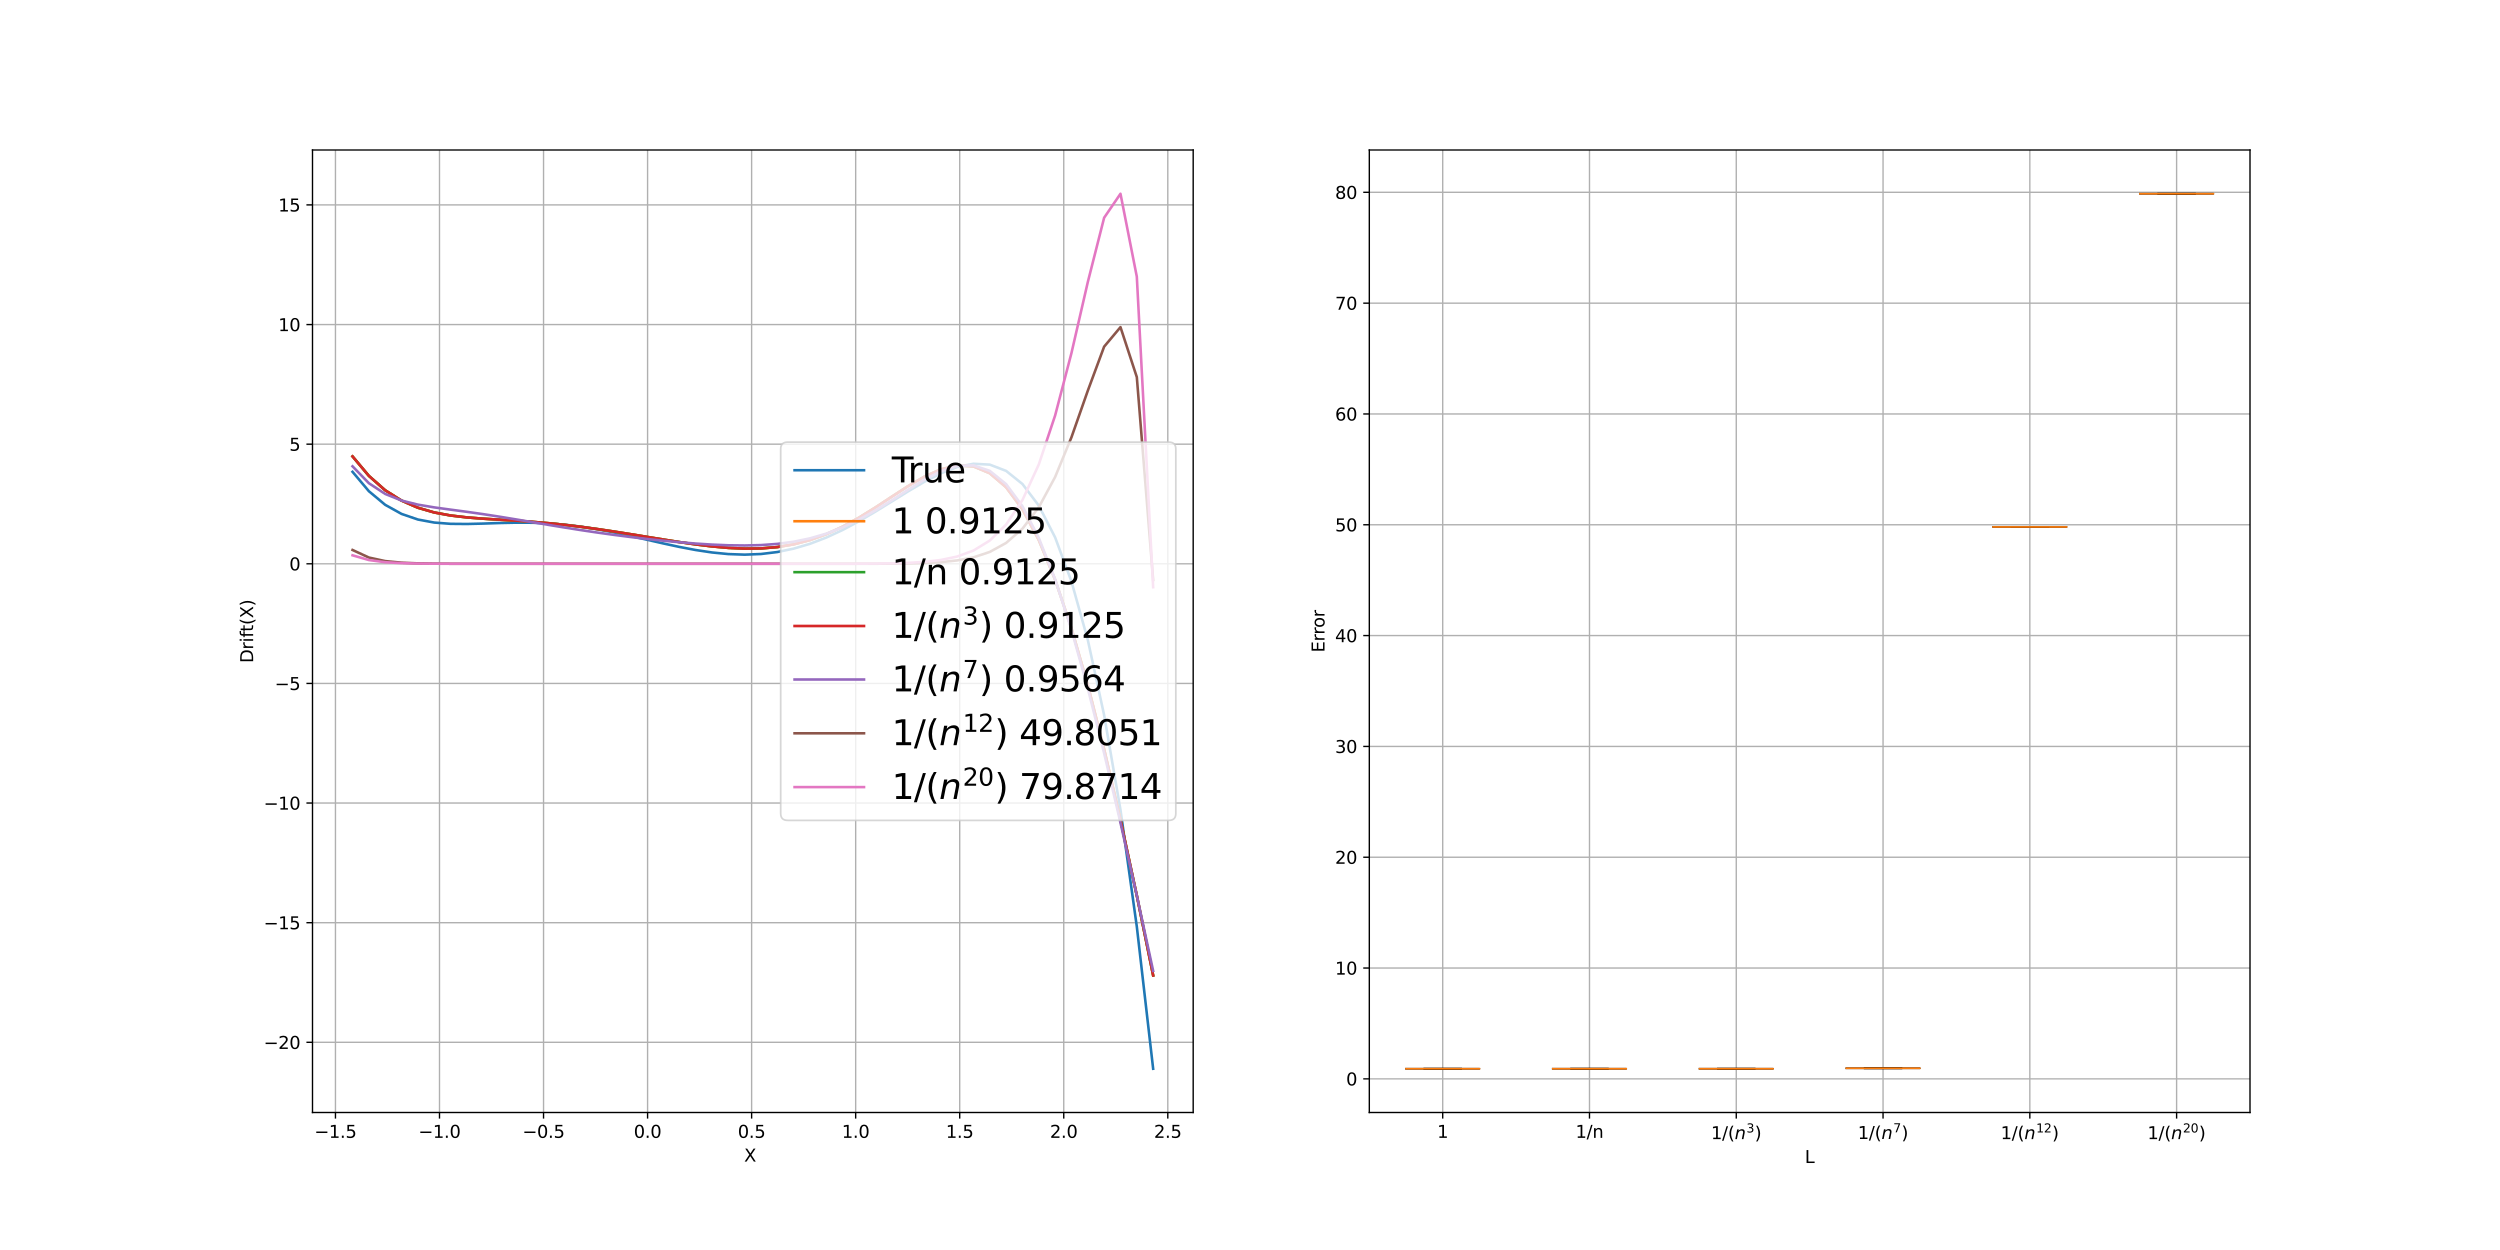 <?xml version="1.0" encoding="utf-8" standalone="no"?>
<!DOCTYPE svg PUBLIC "-//W3C//DTD SVG 1.1//EN"
  "http://www.w3.org/Graphics/SVG/1.1/DTD/svg11.dtd">
<svg xmlns:xlink="http://www.w3.org/1999/xlink" width="1440pt" height="720pt" viewBox="0 0 1440 720" xmlns="http://www.w3.org/2000/svg" version="1.1">
 <defs>
  <style type="text/css">*{stroke-linejoin: round; stroke-linecap: butt}</style>
 </defs>
 <g id="figure_1">
  <g id="patch_1">
   <path d="M 0 720 
L 1440 720 
L 1440 0 
L 0 0 
z
" style="fill: #ffffff"/>
  </g>
  <g id="axes_1">
   <g id="patch_2">
    <path d="M 180 640.8 
L 687.273 640.8 
L 687.273 86.4 
L 180 86.4 
z
" style="fill: #ffffff"/>
   </g>
   <g id="matplotlib.axis_1">
    <g id="xtick_1">
     <g id="line2d_1">
      <path d="M 193.223 640.8 
L 193.223 86.4 
" clip-path="url(#p182624f409)" style="fill: none; stroke: #b0b0b0; stroke-width: 0.8; stroke-linecap: square"/>
     </g>
     <g id="line2d_2">
      <defs>
       <path id="ma399e634de" d="M 0 0 
L 0 3.5 
" style="stroke: #000000; stroke-width: 0.8"/>
      </defs>
      <g>
       <use xlink:href="#ma399e634de" x="193.223" y="640.8" style="stroke: #000000; stroke-width: 0.8"/>
      </g>
     </g>
     <g id="text_1">
      <!-- −1.5 -->
      <g transform="translate(181.081 655.398)scale(0.1 -0.1)">
       <defs>
        <path id="DejaVuSans-2212" d="M 678 2272 
L 4684 2272 
L 4684 1741 
L 678 1741 
L 678 2272 
z
" transform="scale(0.016)"/>
        <path id="DejaVuSans-31" d="M 794 531 
L 1825 531 
L 1825 4091 
L 703 3866 
L 703 4441 
L 1819 4666 
L 2450 4666 
L 2450 531 
L 3481 531 
L 3481 0 
L 794 0 
L 794 531 
z
" transform="scale(0.016)"/>
        <path id="DejaVuSans-2e" d="M 684 794 
L 1344 794 
L 1344 0 
L 684 0 
L 684 794 
z
" transform="scale(0.016)"/>
        <path id="DejaVuSans-35" d="M 691 4666 
L 3169 4666 
L 3169 4134 
L 1269 4134 
L 1269 2991 
Q 1406 3038 1543 3061 
Q 1681 3084 1819 3084 
Q 2600 3084 3056 2656 
Q 3513 2228 3513 1497 
Q 3513 744 3044 326 
Q 2575 -91 1722 -91 
Q 1428 -91 1123 -41 
Q 819 9 494 109 
L 494 744 
Q 775 591 1075 516 
Q 1375 441 1709 441 
Q 2250 441 2565 725 
Q 2881 1009 2881 1497 
Q 2881 1984 2565 2268 
Q 2250 2553 1709 2553 
Q 1456 2553 1204 2497 
Q 953 2441 691 2322 
L 691 4666 
z
" transform="scale(0.016)"/>
       </defs>
       <use xlink:href="#DejaVuSans-2212"/>
       <use xlink:href="#DejaVuSans-31" x="83.789"/>
       <use xlink:href="#DejaVuSans-2e" x="147.412"/>
       <use xlink:href="#DejaVuSans-35" x="179.199"/>
      </g>
     </g>
    </g>
    <g id="xtick_2">
     <g id="line2d_3">
      <path d="M 253.151 640.8 
L 253.151 86.4 
" clip-path="url(#p182624f409)" style="fill: none; stroke: #b0b0b0; stroke-width: 0.8; stroke-linecap: square"/>
     </g>
     <g id="line2d_4">
      <g>
       <use xlink:href="#ma399e634de" x="253.151" y="640.8" style="stroke: #000000; stroke-width: 0.8"/>
      </g>
     </g>
     <g id="text_2">
      <!-- −1.0 -->
      <g transform="translate(241.009 655.398)scale(0.1 -0.1)">
       <defs>
        <path id="DejaVuSans-30" d="M 2034 4250 
Q 1547 4250 1301 3770 
Q 1056 3291 1056 2328 
Q 1056 1369 1301 889 
Q 1547 409 2034 409 
Q 2525 409 2770 889 
Q 3016 1369 3016 2328 
Q 3016 3291 2770 3770 
Q 2525 4250 2034 4250 
z
M 2034 4750 
Q 2819 4750 3233 4129 
Q 3647 3509 3647 2328 
Q 3647 1150 3233 529 
Q 2819 -91 2034 -91 
Q 1250 -91 836 529 
Q 422 1150 422 2328 
Q 422 3509 836 4129 
Q 1250 4750 2034 4750 
z
" transform="scale(0.016)"/>
       </defs>
       <use xlink:href="#DejaVuSans-2212"/>
       <use xlink:href="#DejaVuSans-31" x="83.789"/>
       <use xlink:href="#DejaVuSans-2e" x="147.412"/>
       <use xlink:href="#DejaVuSans-30" x="179.199"/>
      </g>
     </g>
    </g>
    <g id="xtick_3">
     <g id="line2d_5">
      <path d="M 313.079 640.8 
L 313.079 86.4 
" clip-path="url(#p182624f409)" style="fill: none; stroke: #b0b0b0; stroke-width: 0.8; stroke-linecap: square"/>
     </g>
     <g id="line2d_6">
      <g>
       <use xlink:href="#ma399e634de" x="313.079" y="640.8" style="stroke: #000000; stroke-width: 0.8"/>
      </g>
     </g>
     <g id="text_3">
      <!-- −0.5 -->
      <g transform="translate(300.938 655.398)scale(0.1 -0.1)">
       <use xlink:href="#DejaVuSans-2212"/>
       <use xlink:href="#DejaVuSans-30" x="83.789"/>
       <use xlink:href="#DejaVuSans-2e" x="147.412"/>
       <use xlink:href="#DejaVuSans-35" x="179.199"/>
      </g>
     </g>
    </g>
    <g id="xtick_4">
     <g id="line2d_7">
      <path d="M 373.007 640.8 
L 373.007 86.4 
" clip-path="url(#p182624f409)" style="fill: none; stroke: #b0b0b0; stroke-width: 0.8; stroke-linecap: square"/>
     </g>
     <g id="line2d_8">
      <g>
       <use xlink:href="#ma399e634de" x="373.007" y="640.8" style="stroke: #000000; stroke-width: 0.8"/>
      </g>
     </g>
     <g id="text_4">
      <!-- 0.0 -->
      <g transform="translate(365.055 655.398)scale(0.1 -0.1)">
       <use xlink:href="#DejaVuSans-30"/>
       <use xlink:href="#DejaVuSans-2e" x="63.623"/>
       <use xlink:href="#DejaVuSans-30" x="95.41"/>
      </g>
     </g>
    </g>
    <g id="xtick_5">
     <g id="line2d_9">
      <path d="M 432.935 640.8 
L 432.935 86.4 
" clip-path="url(#p182624f409)" style="fill: none; stroke: #b0b0b0; stroke-width: 0.8; stroke-linecap: square"/>
     </g>
     <g id="line2d_10">
      <g>
       <use xlink:href="#ma399e634de" x="432.935" y="640.8" style="stroke: #000000; stroke-width: 0.8"/>
      </g>
     </g>
     <g id="text_5">
      <!-- 0.5 -->
      <g transform="translate(424.984 655.398)scale(0.1 -0.1)">
       <use xlink:href="#DejaVuSans-30"/>
       <use xlink:href="#DejaVuSans-2e" x="63.623"/>
       <use xlink:href="#DejaVuSans-35" x="95.41"/>
      </g>
     </g>
    </g>
    <g id="xtick_6">
     <g id="line2d_11">
      <path d="M 492.863 640.8 
L 492.863 86.4 
" clip-path="url(#p182624f409)" style="fill: none; stroke: #b0b0b0; stroke-width: 0.8; stroke-linecap: square"/>
     </g>
     <g id="line2d_12">
      <g>
       <use xlink:href="#ma399e634de" x="492.863" y="640.8" style="stroke: #000000; stroke-width: 0.8"/>
      </g>
     </g>
     <g id="text_6">
      <!-- 1.0 -->
      <g transform="translate(484.912 655.398)scale(0.1 -0.1)">
       <use xlink:href="#DejaVuSans-31"/>
       <use xlink:href="#DejaVuSans-2e" x="63.623"/>
       <use xlink:href="#DejaVuSans-30" x="95.41"/>
      </g>
     </g>
    </g>
    <g id="xtick_7">
     <g id="line2d_13">
      <path d="M 552.791 640.8 
L 552.791 86.4 
" clip-path="url(#p182624f409)" style="fill: none; stroke: #b0b0b0; stroke-width: 0.8; stroke-linecap: square"/>
     </g>
     <g id="line2d_14">
      <g>
       <use xlink:href="#ma399e634de" x="552.791" y="640.8" style="stroke: #000000; stroke-width: 0.8"/>
      </g>
     </g>
     <g id="text_7">
      <!-- 1.5 -->
      <g transform="translate(544.84 655.398)scale(0.1 -0.1)">
       <use xlink:href="#DejaVuSans-31"/>
       <use xlink:href="#DejaVuSans-2e" x="63.623"/>
       <use xlink:href="#DejaVuSans-35" x="95.41"/>
      </g>
     </g>
    </g>
    <g id="xtick_8">
     <g id="line2d_15">
      <path d="M 612.72 640.8 
L 612.72 86.4 
" clip-path="url(#p182624f409)" style="fill: none; stroke: #b0b0b0; stroke-width: 0.8; stroke-linecap: square"/>
     </g>
     <g id="line2d_16">
      <g>
       <use xlink:href="#ma399e634de" x="612.72" y="640.8" style="stroke: #000000; stroke-width: 0.8"/>
      </g>
     </g>
     <g id="text_8">
      <!-- 2.0 -->
      <g transform="translate(604.768 655.398)scale(0.1 -0.1)">
       <defs>
        <path id="DejaVuSans-32" d="M 1228 531 
L 3431 531 
L 3431 0 
L 469 0 
L 469 531 
Q 828 903 1448 1529 
Q 2069 2156 2228 2338 
Q 2531 2678 2651 2914 
Q 2772 3150 2772 3378 
Q 2772 3750 2511 3984 
Q 2250 4219 1831 4219 
Q 1534 4219 1204 4116 
Q 875 4013 500 3803 
L 500 4441 
Q 881 4594 1212 4672 
Q 1544 4750 1819 4750 
Q 2544 4750 2975 4387 
Q 3406 4025 3406 3419 
Q 3406 3131 3298 2873 
Q 3191 2616 2906 2266 
Q 2828 2175 2409 1742 
Q 1991 1309 1228 531 
z
" transform="scale(0.016)"/>
       </defs>
       <use xlink:href="#DejaVuSans-32"/>
       <use xlink:href="#DejaVuSans-2e" x="63.623"/>
       <use xlink:href="#DejaVuSans-30" x="95.41"/>
      </g>
     </g>
    </g>
    <g id="xtick_9">
     <g id="line2d_17">
      <path d="M 672.648 640.8 
L 672.648 86.4 
" clip-path="url(#p182624f409)" style="fill: none; stroke: #b0b0b0; stroke-width: 0.8; stroke-linecap: square"/>
     </g>
     <g id="line2d_18">
      <g>
       <use xlink:href="#ma399e634de" x="672.648" y="640.8" style="stroke: #000000; stroke-width: 0.8"/>
      </g>
     </g>
     <g id="text_9">
      <!-- 2.5 -->
      <g transform="translate(664.696 655.398)scale(0.1 -0.1)">
       <use xlink:href="#DejaVuSans-32"/>
       <use xlink:href="#DejaVuSans-2e" x="63.623"/>
       <use xlink:href="#DejaVuSans-35" x="95.41"/>
      </g>
     </g>
    </g>
    <g id="text_10">
     <!-- X  -->
     <g transform="translate(428.622 669.077)scale(0.1 -0.1)">
      <defs>
       <path id="DejaVuSans-58" d="M 403 4666 
L 1081 4666 
L 2241 2931 
L 3406 4666 
L 4084 4666 
L 2584 2425 
L 4184 0 
L 3506 0 
L 2194 1984 
L 872 0 
L 191 0 
L 1856 2491 
L 403 4666 
z
" transform="scale(0.016)"/>
       <path id="DejaVuSans-20" transform="scale(0.016)"/>
      </defs>
      <use xlink:href="#DejaVuSans-58"/>
      <use xlink:href="#DejaVuSans-20" x="68.506"/>
     </g>
    </g>
   </g>
   <g id="matplotlib.axis_2">
    <g id="ytick_1">
     <g id="line2d_19">
      <path d="M 180 600.373 
L 687.273 600.373 
" clip-path="url(#p182624f409)" style="fill: none; stroke: #b0b0b0; stroke-width: 0.8; stroke-linecap: square"/>
     </g>
     <g id="line2d_20">
      <defs>
       <path id="m37e83c0e8e" d="M 0 0 
L -3.5 0 
" style="stroke: #000000; stroke-width: 0.8"/>
      </defs>
      <g>
       <use xlink:href="#m37e83c0e8e" x="180" y="600.373" style="stroke: #000000; stroke-width: 0.8"/>
      </g>
     </g>
     <g id="text_11">
      <!-- −20 -->
      <g transform="translate(151.895 604.172)scale(0.1 -0.1)">
       <use xlink:href="#DejaVuSans-2212"/>
       <use xlink:href="#DejaVuSans-32" x="83.789"/>
       <use xlink:href="#DejaVuSans-30" x="147.412"/>
      </g>
     </g>
    </g>
    <g id="ytick_2">
     <g id="line2d_21">
      <path d="M 180 531.467 
L 687.273 531.467 
" clip-path="url(#p182624f409)" style="fill: none; stroke: #b0b0b0; stroke-width: 0.8; stroke-linecap: square"/>
     </g>
     <g id="line2d_22">
      <g>
       <use xlink:href="#m37e83c0e8e" x="180" y="531.467" style="stroke: #000000; stroke-width: 0.8"/>
      </g>
     </g>
     <g id="text_12">
      <!-- −15 -->
      <g transform="translate(151.895 535.266)scale(0.1 -0.1)">
       <use xlink:href="#DejaVuSans-2212"/>
       <use xlink:href="#DejaVuSans-31" x="83.789"/>
       <use xlink:href="#DejaVuSans-35" x="147.412"/>
      </g>
     </g>
    </g>
    <g id="ytick_3">
     <g id="line2d_23">
      <path d="M 180 462.561 
L 687.273 462.561 
" clip-path="url(#p182624f409)" style="fill: none; stroke: #b0b0b0; stroke-width: 0.8; stroke-linecap: square"/>
     </g>
     <g id="line2d_24">
      <g>
       <use xlink:href="#m37e83c0e8e" x="180" y="462.561" style="stroke: #000000; stroke-width: 0.8"/>
      </g>
     </g>
     <g id="text_13">
      <!-- −10 -->
      <g transform="translate(151.895 466.36)scale(0.1 -0.1)">
       <use xlink:href="#DejaVuSans-2212"/>
       <use xlink:href="#DejaVuSans-31" x="83.789"/>
       <use xlink:href="#DejaVuSans-30" x="147.412"/>
      </g>
     </g>
    </g>
    <g id="ytick_4">
     <g id="line2d_25">
      <path d="M 180 393.654 
L 687.273 393.654 
" clip-path="url(#p182624f409)" style="fill: none; stroke: #b0b0b0; stroke-width: 0.8; stroke-linecap: square"/>
     </g>
     <g id="line2d_26">
      <g>
       <use xlink:href="#m37e83c0e8e" x="180" y="393.654" style="stroke: #000000; stroke-width: 0.8"/>
      </g>
     </g>
     <g id="text_14">
      <!-- −5 -->
      <g transform="translate(158.258 397.454)scale(0.1 -0.1)">
       <use xlink:href="#DejaVuSans-2212"/>
       <use xlink:href="#DejaVuSans-35" x="83.789"/>
      </g>
     </g>
    </g>
    <g id="ytick_5">
     <g id="line2d_27">
      <path d="M 180 324.748 
L 687.273 324.748 
" clip-path="url(#p182624f409)" style="fill: none; stroke: #b0b0b0; stroke-width: 0.8; stroke-linecap: square"/>
     </g>
     <g id="line2d_28">
      <g>
       <use xlink:href="#m37e83c0e8e" x="180" y="324.748" style="stroke: #000000; stroke-width: 0.8"/>
      </g>
     </g>
     <g id="text_15">
      <!-- 0 -->
      <g transform="translate(166.637 328.548)scale(0.1 -0.1)">
       <use xlink:href="#DejaVuSans-30"/>
      </g>
     </g>
    </g>
    <g id="ytick_6">
     <g id="line2d_29">
      <path d="M 180 255.842 
L 687.273 255.842 
" clip-path="url(#p182624f409)" style="fill: none; stroke: #b0b0b0; stroke-width: 0.8; stroke-linecap: square"/>
     </g>
     <g id="line2d_30">
      <g>
       <use xlink:href="#m37e83c0e8e" x="180" y="255.842" style="stroke: #000000; stroke-width: 0.8"/>
      </g>
     </g>
     <g id="text_16">
      <!-- 5 -->
      <g transform="translate(166.637 259.642)scale(0.1 -0.1)">
       <use xlink:href="#DejaVuSans-35"/>
      </g>
     </g>
    </g>
    <g id="ytick_7">
     <g id="line2d_31">
      <path d="M 180 186.936 
L 687.273 186.936 
" clip-path="url(#p182624f409)" style="fill: none; stroke: #b0b0b0; stroke-width: 0.8; stroke-linecap: square"/>
     </g>
     <g id="line2d_32">
      <g>
       <use xlink:href="#m37e83c0e8e" x="180" y="186.936" style="stroke: #000000; stroke-width: 0.8"/>
      </g>
     </g>
     <g id="text_17">
      <!-- 10 -->
      <g transform="translate(160.275 190.735)scale(0.1 -0.1)">
       <use xlink:href="#DejaVuSans-31"/>
       <use xlink:href="#DejaVuSans-30" x="63.623"/>
      </g>
     </g>
    </g>
    <g id="ytick_8">
     <g id="line2d_33">
      <path d="M 180 118.03 
L 687.273 118.03 
" clip-path="url(#p182624f409)" style="fill: none; stroke: #b0b0b0; stroke-width: 0.8; stroke-linecap: square"/>
     </g>
     <g id="line2d_34">
      <g>
       <use xlink:href="#m37e83c0e8e" x="180" y="118.03" style="stroke: #000000; stroke-width: 0.8"/>
      </g>
     </g>
     <g id="text_18">
      <!-- 15 -->
      <g transform="translate(160.275 121.829)scale(0.1 -0.1)">
       <use xlink:href="#DejaVuSans-31"/>
       <use xlink:href="#DejaVuSans-35" x="63.623"/>
      </g>
     </g>
    </g>
    <g id="text_19">
     <!-- Drift(X) -->
     <g transform="translate(145.816 381.854)rotate(-90)scale(0.1 -0.1)">
      <defs>
       <path id="DejaVuSans-44" d="M 1259 4147 
L 1259 519 
L 2022 519 
Q 2988 519 3436 956 
Q 3884 1394 3884 2338 
Q 3884 3275 3436 3711 
Q 2988 4147 2022 4147 
L 1259 4147 
z
M 628 4666 
L 1925 4666 
Q 3281 4666 3915 4102 
Q 4550 3538 4550 2338 
Q 4550 1131 3912 565 
Q 3275 0 1925 0 
L 628 0 
L 628 4666 
z
" transform="scale(0.016)"/>
       <path id="DejaVuSans-72" d="M 2631 2963 
Q 2534 3019 2420 3045 
Q 2306 3072 2169 3072 
Q 1681 3072 1420 2755 
Q 1159 2438 1159 1844 
L 1159 0 
L 581 0 
L 581 3500 
L 1159 3500 
L 1159 2956 
Q 1341 3275 1631 3429 
Q 1922 3584 2338 3584 
Q 2397 3584 2469 3576 
Q 2541 3569 2628 3553 
L 2631 2963 
z
" transform="scale(0.016)"/>
       <path id="DejaVuSans-69" d="M 603 3500 
L 1178 3500 
L 1178 0 
L 603 0 
L 603 3500 
z
M 603 4863 
L 1178 4863 
L 1178 4134 
L 603 4134 
L 603 4863 
z
" transform="scale(0.016)"/>
       <path id="DejaVuSans-66" d="M 2375 4863 
L 2375 4384 
L 1825 4384 
Q 1516 4384 1395 4259 
Q 1275 4134 1275 3809 
L 1275 3500 
L 2222 3500 
L 2222 3053 
L 1275 3053 
L 1275 0 
L 697 0 
L 697 3053 
L 147 3053 
L 147 3500 
L 697 3500 
L 697 3744 
Q 697 4328 969 4595 
Q 1241 4863 1831 4863 
L 2375 4863 
z
" transform="scale(0.016)"/>
       <path id="DejaVuSans-74" d="M 1172 4494 
L 1172 3500 
L 2356 3500 
L 2356 3053 
L 1172 3053 
L 1172 1153 
Q 1172 725 1289 603 
Q 1406 481 1766 481 
L 2356 481 
L 2356 0 
L 1766 0 
Q 1100 0 847 248 
Q 594 497 594 1153 
L 594 3053 
L 172 3053 
L 172 3500 
L 594 3500 
L 594 4494 
L 1172 4494 
z
" transform="scale(0.016)"/>
       <path id="DejaVuSans-28" d="M 1984 4856 
Q 1566 4138 1362 3434 
Q 1159 2731 1159 2009 
Q 1159 1288 1364 580 
Q 1569 -128 1984 -844 
L 1484 -844 
Q 1016 -109 783 600 
Q 550 1309 550 2009 
Q 550 2706 781 3412 
Q 1013 4119 1484 4856 
L 1984 4856 
z
" transform="scale(0.016)"/>
       <path id="DejaVuSans-29" d="M 513 4856 
L 1013 4856 
Q 1481 4119 1714 3412 
Q 1947 2706 1947 2009 
Q 1947 1309 1714 600 
Q 1481 -109 1013 -844 
L 513 -844 
Q 928 -128 1133 580 
Q 1338 1288 1338 2009 
Q 1338 2731 1133 3434 
Q 928 4138 513 4856 
z
" transform="scale(0.016)"/>
      </defs>
      <use xlink:href="#DejaVuSans-44"/>
      <use xlink:href="#DejaVuSans-72" x="77.002"/>
      <use xlink:href="#DejaVuSans-69" x="118.115"/>
      <use xlink:href="#DejaVuSans-66" x="145.898"/>
      <use xlink:href="#DejaVuSans-74" x="179.354"/>
      <use xlink:href="#DejaVuSans-28" x="218.562"/>
      <use xlink:href="#DejaVuSans-58" x="257.576"/>
      <use xlink:href="#DejaVuSans-29" x="326.082"/>
     </g>
    </g>
   </g>
   <g id="line2d_35">
    <path d="M 203.058 271.763 
L 212.469 282.937 
L 221.881 290.787 
L 231.292 296.017 
L 240.703 299.242 
L 250.115 300.993 
L 259.526 301.724 
L 268.937 301.815 
L 278.349 301.578 
L 287.76 301.262 
L 297.172 301.057 
L 306.583 301.099 
L 315.994 301.477 
L 325.406 302.234 
L 334.817 303.378 
L 344.228 304.878 
L 353.64 306.68 
L 363.051 308.701 
L 372.462 310.842 
L 381.874 312.989 
L 391.285 315.02 
L 400.697 316.807 
L 410.108 318.223 
L 419.519 319.15 
L 428.931 319.475 
L 438.342 319.107 
L 447.753 317.969 
L 457.165 316.015 
L 466.576 313.227 
L 475.988 309.621 
L 485.399 305.256 
L 494.81 300.234 
L 504.222 294.71 
L 513.633 288.89 
L 523.044 283.043 
L 532.456 277.503 
L 541.867 272.672 
L 551.278 269.029 
L 560.69 267.13 
L 570.101 267.619 
L 579.513 271.228 
L 588.924 278.783 
L 598.335 291.21 
L 607.747 309.54 
L 617.158 334.912 
L 626.569 368.583 
L 635.981 411.924 
L 645.392 466.433 
L 654.804 533.738 
L 664.215 615.6 
" clip-path="url(#p182624f409)" style="fill: none; stroke: #1f77b4; stroke-width: 1.5; stroke-linecap: square"/>
   </g>
   <g id="line2d_36">
    <path d="M 203.058 262.892 
L 212.469 274.099 
L 221.881 282.401 
L 231.292 288.348 
L 240.703 292.453 
L 250.115 295.178 
L 259.526 296.924 
L 268.937 298.03 
L 278.349 298.767 
L 287.76 299.342 
L 297.172 299.908 
L 306.583 300.561 
L 315.994 301.361 
L 325.406 302.33 
L 334.817 303.466 
L 344.228 304.754 
L 353.64 306.163 
L 363.051 307.658 
L 372.462 309.199 
L 381.874 310.738 
L 391.285 312.219 
L 400.697 313.576 
L 410.108 314.727 
L 419.519 315.576 
L 428.931 316.007 
L 438.342 315.896 
L 447.753 315.115 
L 457.165 313.541 
L 466.576 311.078 
L 475.988 307.67 
L 485.399 303.326 
L 494.81 298.139 
L 504.222 292.302 
L 513.633 286.123 
L 523.044 280.029 
L 532.456 274.56 
L 541.867 270.357 
L 551.278 268.131 
L 560.69 268.627 
L 570.101 272.574 
L 579.513 280.631 
L 588.924 293.335 
L 598.335 311.049 
L 607.747 333.921 
L 617.158 361.871 
L 626.569 394.591 
L 635.981 431.58 
L 645.392 472.212 
L 654.804 515.832 
L 664.215 561.871 
" clip-path="url(#p182624f409)" style="fill: none; stroke: #ff7f0e; stroke-width: 1.5; stroke-linecap: square"/>
   </g>
   <g id="line2d_37">
    <path d="M 203.058 262.891 
L 212.469 274.099 
L 221.881 282.402 
L 231.292 288.348 
L 240.703 292.453 
L 250.115 295.178 
L 259.526 296.924 
L 268.937 298.03 
L 278.349 298.767 
L 287.76 299.342 
L 297.172 299.907 
L 306.583 300.561 
L 315.994 301.361 
L 325.406 302.329 
L 334.817 303.466 
L 344.228 304.754 
L 353.64 306.163 
L 363.051 307.658 
L 372.462 309.199 
L 381.874 310.738 
L 391.285 312.219 
L 400.697 313.576 
L 410.108 314.728 
L 419.519 315.576 
L 428.931 316.007 
L 438.342 315.897 
L 447.753 315.115 
L 457.165 313.541 
L 466.576 311.078 
L 475.988 307.67 
L 485.399 303.326 
L 494.81 298.139 
L 504.222 292.302 
L 513.633 286.123 
L 523.044 280.029 
L 532.456 274.56 
L 541.867 270.357 
L 551.278 268.131 
L 560.69 268.627 
L 570.101 272.574 
L 579.513 280.631 
L 588.924 293.335 
L 598.335 311.049 
L 607.747 333.921 
L 617.158 361.871 
L 626.569 394.591 
L 635.981 431.58 
L 645.392 472.212 
L 654.804 515.832 
L 664.215 561.871 
" clip-path="url(#p182624f409)" style="fill: none; stroke: #2ca02c; stroke-width: 1.5; stroke-linecap: square"/>
   </g>
   <g id="line2d_38">
    <path d="M 203.058 262.891 
L 212.469 274.099 
L 221.881 282.402 
L 231.292 288.348 
L 240.703 292.453 
L 250.115 295.178 
L 259.526 296.924 
L 268.937 298.03 
L 278.349 298.767 
L 287.76 299.342 
L 297.172 299.907 
L 306.583 300.561 
L 315.994 301.361 
L 325.406 302.329 
L 334.817 303.466 
L 344.228 304.754 
L 353.64 306.163 
L 363.051 307.658 
L 372.462 309.199 
L 381.874 310.738 
L 391.285 312.219 
L 400.697 313.576 
L 410.108 314.728 
L 419.519 315.576 
L 428.931 316.007 
L 438.342 315.897 
L 447.753 315.115 
L 457.165 313.541 
L 466.576 311.078 
L 475.988 307.67 
L 485.399 303.326 
L 494.81 298.139 
L 504.222 292.302 
L 513.633 286.123 
L 523.044 280.029 
L 532.456 274.56 
L 541.867 270.357 
L 551.278 268.131 
L 560.69 268.627 
L 570.101 272.574 
L 579.513 280.631 
L 588.924 293.335 
L 598.335 311.049 
L 607.747 333.921 
L 617.158 361.871 
L 626.569 394.591 
L 635.981 431.58 
L 645.392 472.212 
L 654.804 515.832 
L 664.215 561.871 
" clip-path="url(#p182624f409)" style="fill: none; stroke: #d62728; stroke-width: 1.5; stroke-linecap: square"/>
   </g>
   <g id="line2d_39">
    <path d="M 203.058 268.591 
L 212.469 278.324 
L 221.881 284.515 
L 231.292 288.314 
L 240.703 290.663 
L 250.115 292.255 
L 259.526 293.549 
L 268.937 294.809 
L 278.349 296.155 
L 287.76 297.615 
L 297.172 299.164 
L 306.583 300.757 
L 315.994 302.347 
L 325.406 303.896 
L 334.817 305.379 
L 344.228 306.778 
L 353.64 308.087 
L 363.051 309.301 
L 372.462 310.416 
L 381.874 311.427 
L 391.285 312.323 
L 400.697 313.085 
L 410.108 313.684 
L 419.519 314.076 
L 428.931 314.197 
L 438.342 313.965 
L 447.753 313.28 
L 457.165 312.026 
L 466.576 310.084 
L 475.988 307.347 
L 485.399 303.746 
L 494.81 299.271 
L 504.222 294.008 
L 513.633 288.164 
L 523.044 282.094 
L 532.456 276.312 
L 541.867 271.488 
L 551.278 268.431 
L 560.69 268.036 
L 570.101 271.22 
L 579.513 278.832 
L 588.924 291.555 
L 598.335 309.804 
L 607.747 333.649 
L 617.158 362.776 
L 626.569 396.503 
L 635.981 433.885 
L 645.392 473.91 
L 654.804 515.778 
L 664.215 559.242 
" clip-path="url(#p182624f409)" style="fill: none; stroke: #9467bd; stroke-width: 1.5; stroke-linecap: square"/>
   </g>
   <g id="line2d_40">
    <path d="M 203.058 316.785 
L 212.469 321.14 
L 221.881 323.183 
L 231.292 324.102 
L 240.703 324.495 
L 250.115 324.655 
L 259.526 324.716 
L 268.937 324.738 
L 278.349 324.745 
L 287.76 324.747 
L 297.172 324.748 
L 306.583 324.748 
L 315.994 324.748 
L 325.406 324.748 
L 334.817 324.748 
L 344.228 324.748 
L 353.64 324.748 
L 363.051 324.748 
L 372.462 324.748 
L 381.874 324.748 
L 391.285 324.748 
L 400.697 324.748 
L 410.108 324.748 
L 419.519 324.748 
L 428.931 324.748 
L 438.342 324.748 
L 447.753 324.748 
L 457.165 324.748 
L 466.576 324.748 
L 475.988 324.748 
L 485.399 324.745 
L 494.81 324.738 
L 504.222 324.719 
L 513.633 324.669 
L 523.044 324.554 
L 532.456 324.305 
L 541.867 323.798 
L 551.278 322.821 
L 560.69 321.034 
L 570.101 317.918 
L 579.513 312.74 
L 588.924 304.539 
L 598.335 292.213 
L 607.747 274.766 
L 617.158 251.884 
L 626.569 225.064 
L 635.981 199.67 
L 645.392 188.433 
L 654.804 217.207 
L 664.215 334.083 
" clip-path="url(#p182624f409)" style="fill: none; stroke: #8c564b; stroke-width: 1.5; stroke-linecap: square"/>
   </g>
   <g id="line2d_41">
    <path d="M 203.058 319.859 
L 212.469 322.585 
L 221.881 323.835 
L 231.292 324.382 
L 240.703 324.61 
L 250.115 324.699 
L 259.526 324.732 
L 268.937 324.743 
L 278.349 324.747 
L 287.76 324.748 
L 297.172 324.748 
L 306.583 324.748 
L 315.994 324.748 
L 325.406 324.748 
L 334.817 324.748 
L 344.228 324.748 
L 353.64 324.748 
L 363.051 324.748 
L 372.462 324.748 
L 381.874 324.748 
L 391.285 324.748 
L 400.697 324.748 
L 410.108 324.748 
L 419.519 324.748 
L 428.931 324.748 
L 438.342 324.748 
L 447.753 324.748 
L 457.165 324.748 
L 466.576 324.746 
L 475.988 324.743 
L 485.399 324.732 
L 494.81 324.706 
L 504.222 324.644 
L 513.633 324.508 
L 523.044 324.22 
L 532.456 323.647 
L 541.867 322.558 
L 551.278 320.577 
L 560.69 317.127 
L 570.101 311.368 
L 579.513 302.157 
L 588.924 288.065 
L 598.335 267.54 
L 607.747 239.33 
L 617.158 203.375 
L 626.569 162.507 
L 635.981 125.414 
L 645.392 111.6 
L 654.804 159.363 
L 664.215 338.224 
" clip-path="url(#p182624f409)" style="fill: none; stroke: #e377c2; stroke-width: 1.5; stroke-linecap: square"/>
   </g>
   <g id="patch_3">
    <path d="M 180 640.8 
L 180 86.4 
" style="fill: none; stroke: #000000; stroke-width: 0.8; stroke-linejoin: miter; stroke-linecap: square"/>
   </g>
   <g id="patch_4">
    <path d="M 687.273 640.8 
L 687.273 86.4 
" style="fill: none; stroke: #000000; stroke-width: 0.8; stroke-linejoin: miter; stroke-linecap: square"/>
   </g>
   <g id="patch_5">
    <path d="M 180 640.8 
L 687.273 640.8 
" style="fill: none; stroke: #000000; stroke-width: 0.8; stroke-linejoin: miter; stroke-linecap: square"/>
   </g>
   <g id="patch_6">
    <path d="M 180 86.4 
L 687.273 86.4 
" style="fill: none; stroke: #000000; stroke-width: 0.8; stroke-linejoin: miter; stroke-linecap: square"/>
   </g>
   <g id="legend_1">
    <g id="patch_7">
     <path d="M 453.673 472.534 
L 673.273 472.534 
Q 677.273 472.534 677.273 468.534 
L 677.273 258.666 
Q 677.273 254.666 673.273 254.666 
L 453.673 254.666 
Q 449.673 254.666 449.673 258.666 
L 449.673 468.534 
Q 449.673 472.534 453.673 472.534 
z
" style="fill: #ffffff; opacity: 0.8; stroke: #cccccc; stroke-linejoin: miter"/>
    </g>
    <g id="line2d_42">
     <path d="M 457.673 270.863 
L 477.673 270.863 
L 497.673 270.863 
" style="fill: none; stroke: #1f77b4; stroke-width: 1.5; stroke-linecap: square"/>
    </g>
    <g id="text_20">
     <!-- True -->
     <g transform="translate(513.673 277.863)scale(0.2 -0.2)">
      <defs>
       <path id="DejaVuSans-54" d="M -19 4666 
L 3928 4666 
L 3928 4134 
L 2272 4134 
L 2272 0 
L 1638 0 
L 1638 4134 
L -19 4134 
L -19 4666 
z
" transform="scale(0.016)"/>
       <path id="DejaVuSans-75" d="M 544 1381 
L 544 3500 
L 1119 3500 
L 1119 1403 
Q 1119 906 1312 657 
Q 1506 409 1894 409 
Q 2359 409 2629 706 
Q 2900 1003 2900 1516 
L 2900 3500 
L 3475 3500 
L 3475 0 
L 2900 0 
L 2900 538 
Q 2691 219 2414 64 
Q 2138 -91 1772 -91 
Q 1169 -91 856 284 
Q 544 659 544 1381 
z
M 1991 3584 
L 1991 3584 
z
" transform="scale(0.016)"/>
       <path id="DejaVuSans-65" d="M 3597 1894 
L 3597 1613 
L 953 1613 
Q 991 1019 1311 708 
Q 1631 397 2203 397 
Q 2534 397 2845 478 
Q 3156 559 3463 722 
L 3463 178 
Q 3153 47 2828 -22 
Q 2503 -91 2169 -91 
Q 1331 -91 842 396 
Q 353 884 353 1716 
Q 353 2575 817 3079 
Q 1281 3584 2069 3584 
Q 2775 3584 3186 3129 
Q 3597 2675 3597 1894 
z
M 3022 2063 
Q 3016 2534 2758 2815 
Q 2500 3097 2075 3097 
Q 1594 3097 1305 2825 
Q 1016 2553 972 2059 
L 3022 2063 
z
" transform="scale(0.016)"/>
      </defs>
      <use xlink:href="#DejaVuSans-54"/>
      <use xlink:href="#DejaVuSans-72" x="46.334"/>
      <use xlink:href="#DejaVuSans-75" x="87.447"/>
      <use xlink:href="#DejaVuSans-65" x="150.826"/>
     </g>
    </g>
    <g id="line2d_43">
     <path d="M 457.673 300.219 
L 477.673 300.219 
L 497.673 300.219 
" style="fill: none; stroke: #ff7f0e; stroke-width: 1.5; stroke-linecap: square"/>
    </g>
    <g id="text_21">
     <!-- 1 0.9125 -->
     <g transform="translate(513.673 307.219)scale(0.2 -0.2)">
      <defs>
       <path id="DejaVuSans-39" d="M 703 97 
L 703 672 
Q 941 559 1184 500 
Q 1428 441 1663 441 
Q 2288 441 2617 861 
Q 2947 1281 2994 2138 
Q 2813 1869 2534 1725 
Q 2256 1581 1919 1581 
Q 1219 1581 811 2004 
Q 403 2428 403 3163 
Q 403 3881 828 4315 
Q 1253 4750 1959 4750 
Q 2769 4750 3195 4129 
Q 3622 3509 3622 2328 
Q 3622 1225 3098 567 
Q 2575 -91 1691 -91 
Q 1453 -91 1209 -44 
Q 966 3 703 97 
z
M 1959 2075 
Q 2384 2075 2632 2365 
Q 2881 2656 2881 3163 
Q 2881 3666 2632 3958 
Q 2384 4250 1959 4250 
Q 1534 4250 1286 3958 
Q 1038 3666 1038 3163 
Q 1038 2656 1286 2365 
Q 1534 2075 1959 2075 
z
" transform="scale(0.016)"/>
      </defs>
      <use xlink:href="#DejaVuSans-31"/>
      <use xlink:href="#DejaVuSans-20" x="63.623"/>
      <use xlink:href="#DejaVuSans-30" x="95.41"/>
      <use xlink:href="#DejaVuSans-2e" x="159.033"/>
      <use xlink:href="#DejaVuSans-39" x="190.82"/>
      <use xlink:href="#DejaVuSans-31" x="254.443"/>
      <use xlink:href="#DejaVuSans-32" x="318.066"/>
      <use xlink:href="#DejaVuSans-35" x="381.689"/>
     </g>
    </g>
    <g id="line2d_44">
     <path d="M 457.673 329.575 
L 477.673 329.575 
L 497.673 329.575 
" style="fill: none; stroke: #2ca02c; stroke-width: 1.5; stroke-linecap: square"/>
    </g>
    <g id="text_22">
     <!-- 1/n 0.9125 -->
     <g transform="translate(513.673 336.575)scale(0.2 -0.2)">
      <defs>
       <path id="DejaVuSans-2f" d="M 1625 4666 
L 2156 4666 
L 531 -594 
L 0 -594 
L 1625 4666 
z
" transform="scale(0.016)"/>
       <path id="DejaVuSans-6e" d="M 3513 2113 
L 3513 0 
L 2938 0 
L 2938 2094 
Q 2938 2591 2744 2837 
Q 2550 3084 2163 3084 
Q 1697 3084 1428 2787 
Q 1159 2491 1159 1978 
L 1159 0 
L 581 0 
L 581 3500 
L 1159 3500 
L 1159 2956 
Q 1366 3272 1645 3428 
Q 1925 3584 2291 3584 
Q 2894 3584 3203 3211 
Q 3513 2838 3513 2113 
z
" transform="scale(0.016)"/>
      </defs>
      <use xlink:href="#DejaVuSans-31"/>
      <use xlink:href="#DejaVuSans-2f" x="63.623"/>
      <use xlink:href="#DejaVuSans-6e" x="97.314"/>
      <use xlink:href="#DejaVuSans-20" x="160.693"/>
      <use xlink:href="#DejaVuSans-30" x="192.48"/>
      <use xlink:href="#DejaVuSans-2e" x="256.104"/>
      <use xlink:href="#DejaVuSans-39" x="287.891"/>
      <use xlink:href="#DejaVuSans-31" x="351.514"/>
      <use xlink:href="#DejaVuSans-32" x="415.137"/>
      <use xlink:href="#DejaVuSans-35" x="478.76"/>
     </g>
    </g>
    <g id="line2d_45">
     <path d="M 457.673 360.575 
L 477.673 360.575 
L 497.673 360.575 
" style="fill: none; stroke: #d62728; stroke-width: 1.5; stroke-linecap: square"/>
    </g>
    <g id="text_23">
     <!-- $1/(n^3)$ 0.9125 -->
     <g transform="translate(513.673 367.575)scale(0.2 -0.2)">
      <defs>
       <path id="DejaVuSans-Oblique-6e" d="M 3566 2113 
L 3156 0 
L 2578 0 
L 2988 2091 
Q 3016 2238 3031 2350 
Q 3047 2463 3047 2528 
Q 3047 2791 2881 2937 
Q 2716 3084 2419 3084 
Q 1956 3084 1622 2776 
Q 1288 2469 1184 1941 
L 800 0 
L 225 0 
L 903 3500 
L 1478 3500 
L 1363 2950 
Q 1603 3253 1940 3418 
Q 2278 3584 2650 3584 
Q 3113 3584 3367 3334 
Q 3622 3084 3622 2631 
Q 3622 2519 3608 2391 
Q 3594 2263 3566 2113 
z
" transform="scale(0.016)"/>
       <path id="DejaVuSans-33" d="M 2597 2516 
Q 3050 2419 3304 2112 
Q 3559 1806 3559 1356 
Q 3559 666 3084 287 
Q 2609 -91 1734 -91 
Q 1441 -91 1130 -33 
Q 819 25 488 141 
L 488 750 
Q 750 597 1062 519 
Q 1375 441 1716 441 
Q 2309 441 2620 675 
Q 2931 909 2931 1356 
Q 2931 1769 2642 2001 
Q 2353 2234 1838 2234 
L 1294 2234 
L 1294 2753 
L 1863 2753 
Q 2328 2753 2575 2939 
Q 2822 3125 2822 3475 
Q 2822 3834 2567 4026 
Q 2313 4219 1838 4219 
Q 1578 4219 1281 4162 
Q 984 4106 628 3988 
L 628 4550 
Q 988 4650 1302 4700 
Q 1616 4750 1894 4750 
Q 2613 4750 3031 4423 
Q 3450 4097 3450 3541 
Q 3450 3153 3228 2886 
Q 3006 2619 2597 2516 
z
" transform="scale(0.016)"/>
      </defs>
      <use xlink:href="#DejaVuSans-31" transform="translate(0 0.766)"/>
      <use xlink:href="#DejaVuSans-2f" transform="translate(63.623 0.766)"/>
      <use xlink:href="#DejaVuSans-28" transform="translate(97.314 0.766)"/>
      <use xlink:href="#DejaVuSans-Oblique-6e" transform="translate(136.328 0.766)"/>
      <use xlink:href="#DejaVuSans-33" transform="translate(204.357 39.047)scale(0.7)"/>
      <use xlink:href="#DejaVuSans-29" transform="translate(251.627 0.766)"/>
      <use xlink:href="#DejaVuSans-20" transform="translate(290.641 0.766)"/>
      <use xlink:href="#DejaVuSans-30" transform="translate(322.428 0.766)"/>
      <use xlink:href="#DejaVuSans-2e" transform="translate(386.051 0.766)"/>
      <use xlink:href="#DejaVuSans-39" transform="translate(417.838 0.766)"/>
      <use xlink:href="#DejaVuSans-31" transform="translate(481.461 0.766)"/>
      <use xlink:href="#DejaVuSans-32" transform="translate(545.084 0.766)"/>
      <use xlink:href="#DejaVuSans-35" transform="translate(608.708 0.766)"/>
     </g>
    </g>
    <g id="line2d_46">
     <path d="M 457.673 391.375 
L 477.673 391.375 
L 497.673 391.375 
" style="fill: none; stroke: #9467bd; stroke-width: 1.5; stroke-linecap: square"/>
    </g>
    <g id="text_24">
     <!-- $1/(n^7)$ 0.9564 -->
     <g transform="translate(513.673 398.375)scale(0.2 -0.2)">
      <defs>
       <path id="DejaVuSans-37" d="M 525 4666 
L 3525 4666 
L 3525 4397 
L 1831 0 
L 1172 0 
L 2766 4134 
L 525 4134 
L 525 4666 
z
" transform="scale(0.016)"/>
       <path id="DejaVuSans-36" d="M 2113 2584 
Q 1688 2584 1439 2293 
Q 1191 2003 1191 1497 
Q 1191 994 1439 701 
Q 1688 409 2113 409 
Q 2538 409 2786 701 
Q 3034 994 3034 1497 
Q 3034 2003 2786 2293 
Q 2538 2584 2113 2584 
z
M 3366 4563 
L 3366 3988 
Q 3128 4100 2886 4159 
Q 2644 4219 2406 4219 
Q 1781 4219 1451 3797 
Q 1122 3375 1075 2522 
Q 1259 2794 1537 2939 
Q 1816 3084 2150 3084 
Q 2853 3084 3261 2657 
Q 3669 2231 3669 1497 
Q 3669 778 3244 343 
Q 2819 -91 2113 -91 
Q 1303 -91 875 529 
Q 447 1150 447 2328 
Q 447 3434 972 4092 
Q 1497 4750 2381 4750 
Q 2619 4750 2861 4703 
Q 3103 4656 3366 4563 
z
" transform="scale(0.016)"/>
       <path id="DejaVuSans-34" d="M 2419 4116 
L 825 1625 
L 2419 1625 
L 2419 4116 
z
M 2253 4666 
L 3047 4666 
L 3047 1625 
L 3713 1625 
L 3713 1100 
L 3047 1100 
L 3047 0 
L 2419 0 
L 2419 1100 
L 313 1100 
L 313 1709 
L 2253 4666 
z
" transform="scale(0.016)"/>
      </defs>
      <use xlink:href="#DejaVuSans-31" transform="translate(0 0.684)"/>
      <use xlink:href="#DejaVuSans-2f" transform="translate(63.623 0.684)"/>
      <use xlink:href="#DejaVuSans-28" transform="translate(97.314 0.684)"/>
      <use xlink:href="#DejaVuSans-Oblique-6e" transform="translate(136.328 0.684)"/>
      <use xlink:href="#DejaVuSans-37" transform="translate(204.357 38.966)scale(0.7)"/>
      <use xlink:href="#DejaVuSans-29" transform="translate(251.627 0.684)"/>
      <use xlink:href="#DejaVuSans-20" transform="translate(290.641 0.684)"/>
      <use xlink:href="#DejaVuSans-30" transform="translate(322.428 0.684)"/>
      <use xlink:href="#DejaVuSans-2e" transform="translate(386.051 0.684)"/>
      <use xlink:href="#DejaVuSans-39" transform="translate(417.838 0.684)"/>
      <use xlink:href="#DejaVuSans-35" transform="translate(481.461 0.684)"/>
      <use xlink:href="#DejaVuSans-36" transform="translate(545.084 0.684)"/>
      <use xlink:href="#DejaVuSans-34" transform="translate(608.708 0.684)"/>
     </g>
    </g>
    <g id="line2d_47">
     <path d="M 457.673 422.375 
L 477.673 422.375 
L 497.673 422.375 
" style="fill: none; stroke: #8c564b; stroke-width: 1.5; stroke-linecap: square"/>
    </g>
    <g id="text_25">
     <!-- $1/(n^{12})$ 49.8051 -->
     <g transform="translate(513.673 429.375)scale(0.2 -0.2)">
      <defs>
       <path id="DejaVuSans-38" d="M 2034 2216 
Q 1584 2216 1326 1975 
Q 1069 1734 1069 1313 
Q 1069 891 1326 650 
Q 1584 409 2034 409 
Q 2484 409 2743 651 
Q 3003 894 3003 1313 
Q 3003 1734 2745 1975 
Q 2488 2216 2034 2216 
z
M 1403 2484 
Q 997 2584 770 2862 
Q 544 3141 544 3541 
Q 544 4100 942 4425 
Q 1341 4750 2034 4750 
Q 2731 4750 3128 4425 
Q 3525 4100 3525 3541 
Q 3525 3141 3298 2862 
Q 3072 2584 2669 2484 
Q 3125 2378 3379 2068 
Q 3634 1759 3634 1313 
Q 3634 634 3220 271 
Q 2806 -91 2034 -91 
Q 1263 -91 848 271 
Q 434 634 434 1313 
Q 434 1759 690 2068 
Q 947 2378 1403 2484 
z
M 1172 3481 
Q 1172 3119 1398 2916 
Q 1625 2713 2034 2713 
Q 2441 2713 2670 2916 
Q 2900 3119 2900 3481 
Q 2900 3844 2670 4047 
Q 2441 4250 2034 4250 
Q 1625 4250 1398 4047 
Q 1172 3844 1172 3481 
z
" transform="scale(0.016)"/>
      </defs>
      <use xlink:href="#DejaVuSans-31" transform="translate(0 0.766)"/>
      <use xlink:href="#DejaVuSans-2f" transform="translate(63.623 0.766)"/>
      <use xlink:href="#DejaVuSans-28" transform="translate(97.314 0.766)"/>
      <use xlink:href="#DejaVuSans-Oblique-6e" transform="translate(136.328 0.766)"/>
      <use xlink:href="#DejaVuSans-31" transform="translate(204.357 39.047)scale(0.7)"/>
      <use xlink:href="#DejaVuSans-32" transform="translate(248.893 39.047)scale(0.7)"/>
      <use xlink:href="#DejaVuSans-29" transform="translate(296.164 0.766)"/>
      <use xlink:href="#DejaVuSans-20" transform="translate(335.177 0.766)"/>
      <use xlink:href="#DejaVuSans-34" transform="translate(366.964 0.766)"/>
      <use xlink:href="#DejaVuSans-39" transform="translate(430.587 0.766)"/>
      <use xlink:href="#DejaVuSans-2e" transform="translate(494.21 0.766)"/>
      <use xlink:href="#DejaVuSans-38" transform="translate(523.373 0.766)"/>
      <use xlink:href="#DejaVuSans-30" transform="translate(586.996 0.766)"/>
      <use xlink:href="#DejaVuSans-35" transform="translate(650.619 0.766)"/>
      <use xlink:href="#DejaVuSans-31" transform="translate(714.242 0.766)"/>
     </g>
    </g>
    <g id="line2d_48">
     <path d="M 457.673 453.375 
L 477.673 453.375 
L 497.673 453.375 
" style="fill: none; stroke: #e377c2; stroke-width: 1.5; stroke-linecap: square"/>
    </g>
    <g id="text_26">
     <!-- $1/(n^{20})$ 79.8714 -->
     <g transform="translate(513.673 460.375)scale(0.2 -0.2)">
      <use xlink:href="#DejaVuSans-31" transform="translate(0 0.766)"/>
      <use xlink:href="#DejaVuSans-2f" transform="translate(63.623 0.766)"/>
      <use xlink:href="#DejaVuSans-28" transform="translate(97.314 0.766)"/>
      <use xlink:href="#DejaVuSans-Oblique-6e" transform="translate(136.328 0.766)"/>
      <use xlink:href="#DejaVuSans-32" transform="translate(204.357 39.047)scale(0.7)"/>
      <use xlink:href="#DejaVuSans-30" transform="translate(248.893 39.047)scale(0.7)"/>
      <use xlink:href="#DejaVuSans-29" transform="translate(296.164 0.766)"/>
      <use xlink:href="#DejaVuSans-20" transform="translate(335.177 0.766)"/>
      <use xlink:href="#DejaVuSans-37" transform="translate(366.964 0.766)"/>
      <use xlink:href="#DejaVuSans-39" transform="translate(430.587 0.766)"/>
      <use xlink:href="#DejaVuSans-2e" transform="translate(494.21 0.766)"/>
      <use xlink:href="#DejaVuSans-38" transform="translate(523.373 0.766)"/>
      <use xlink:href="#DejaVuSans-37" transform="translate(586.996 0.766)"/>
      <use xlink:href="#DejaVuSans-31" transform="translate(650.619 0.766)"/>
      <use xlink:href="#DejaVuSans-34" transform="translate(714.242 0.766)"/>
     </g>
    </g>
   </g>
  </g>
  <g id="axes_2">
   <g id="patch_8">
    <path d="M 788.727 640.8 
L 1296 640.8 
L 1296 86.4 
L 788.727 86.4 
z
" style="fill: #ffffff"/>
   </g>
   <g id="matplotlib.axis_3">
    <g id="xtick_10">
     <g id="line2d_49">
      <path d="M 831 640.8 
L 831 86.4 
" clip-path="url(#p3b23ccb53a)" style="fill: none; stroke: #b0b0b0; stroke-width: 0.8; stroke-linecap: square"/>
     </g>
     <g id="line2d_50">
      <g>
       <use xlink:href="#ma399e634de" x="831" y="640.8" style="stroke: #000000; stroke-width: 0.8"/>
      </g>
     </g>
     <g id="text_27">
      <!-- 1 -->
      <g transform="translate(827.819 655.398)scale(0.1 -0.1)">
       <use xlink:href="#DejaVuSans-31"/>
      </g>
     </g>
    </g>
    <g id="xtick_11">
     <g id="line2d_51">
      <path d="M 915.545 640.8 
L 915.545 86.4 
" clip-path="url(#p3b23ccb53a)" style="fill: none; stroke: #b0b0b0; stroke-width: 0.8; stroke-linecap: square"/>
     </g>
     <g id="line2d_52">
      <g>
       <use xlink:href="#ma399e634de" x="915.545" y="640.8" style="stroke: #000000; stroke-width: 0.8"/>
      </g>
     </g>
     <g id="text_28">
      <!-- 1/n -->
      <g transform="translate(907.511 655.398)scale(0.1 -0.1)">
       <use xlink:href="#DejaVuSans-31"/>
       <use xlink:href="#DejaVuSans-2f" x="63.623"/>
       <use xlink:href="#DejaVuSans-6e" x="97.314"/>
      </g>
     </g>
    </g>
    <g id="xtick_12">
     <g id="line2d_53">
      <path d="M 1000.091 640.8 
L 1000.091 86.4 
" clip-path="url(#p3b23ccb53a)" style="fill: none; stroke: #b0b0b0; stroke-width: 0.8; stroke-linecap: square"/>
     </g>
     <g id="line2d_54">
      <g>
       <use xlink:href="#ma399e634de" x="1000.091" y="640.8" style="stroke: #000000; stroke-width: 0.8"/>
      </g>
     </g>
     <g id="text_29">
      <!-- $1/(n^3)$ -->
      <g transform="translate(985.541 656.22)scale(0.1 -0.1)">
       <use xlink:href="#DejaVuSans-31" transform="translate(0 0.766)"/>
       <use xlink:href="#DejaVuSans-2f" transform="translate(63.623 0.766)"/>
       <use xlink:href="#DejaVuSans-28" transform="translate(97.314 0.766)"/>
       <use xlink:href="#DejaVuSans-Oblique-6e" transform="translate(136.328 0.766)"/>
       <use xlink:href="#DejaVuSans-33" transform="translate(204.357 39.047)scale(0.7)"/>
       <use xlink:href="#DejaVuSans-29" transform="translate(251.627 0.766)"/>
      </g>
     </g>
    </g>
    <g id="xtick_13">
     <g id="line2d_55">
      <path d="M 1084.636 640.8 
L 1084.636 86.4 
" clip-path="url(#p3b23ccb53a)" style="fill: none; stroke: #b0b0b0; stroke-width: 0.8; stroke-linecap: square"/>
     </g>
     <g id="line2d_56">
      <g>
       <use xlink:href="#ma399e634de" x="1084.636" y="640.8" style="stroke: #000000; stroke-width: 0.8"/>
      </g>
     </g>
     <g id="text_30">
      <!-- $1/(n^7)$ -->
      <g transform="translate(1070.086 656.12)scale(0.1 -0.1)">
       <use xlink:href="#DejaVuSans-31" transform="translate(0 0.684)"/>
       <use xlink:href="#DejaVuSans-2f" transform="translate(63.623 0.684)"/>
       <use xlink:href="#DejaVuSans-28" transform="translate(97.314 0.684)"/>
       <use xlink:href="#DejaVuSans-Oblique-6e" transform="translate(136.328 0.684)"/>
       <use xlink:href="#DejaVuSans-37" transform="translate(204.357 38.966)scale(0.7)"/>
       <use xlink:href="#DejaVuSans-29" transform="translate(251.627 0.684)"/>
      </g>
     </g>
    </g>
    <g id="xtick_14">
     <g id="line2d_57">
      <path d="M 1169.182 640.8 
L 1169.182 86.4 
" clip-path="url(#p3b23ccb53a)" style="fill: none; stroke: #b0b0b0; stroke-width: 0.8; stroke-linecap: square"/>
     </g>
     <g id="line2d_58">
      <g>
       <use xlink:href="#ma399e634de" x="1169.182" y="640.8" style="stroke: #000000; stroke-width: 0.8"/>
      </g>
     </g>
     <g id="text_31">
      <!-- $1/(n^{12})$ -->
      <g transform="translate(1152.382 656.22)scale(0.1 -0.1)">
       <use xlink:href="#DejaVuSans-31" transform="translate(0 0.766)"/>
       <use xlink:href="#DejaVuSans-2f" transform="translate(63.623 0.766)"/>
       <use xlink:href="#DejaVuSans-28" transform="translate(97.314 0.766)"/>
       <use xlink:href="#DejaVuSans-Oblique-6e" transform="translate(136.328 0.766)"/>
       <use xlink:href="#DejaVuSans-31" transform="translate(204.357 39.047)scale(0.7)"/>
       <use xlink:href="#DejaVuSans-32" transform="translate(248.893 39.047)scale(0.7)"/>
       <use xlink:href="#DejaVuSans-29" transform="translate(296.164 0.766)"/>
      </g>
     </g>
    </g>
    <g id="xtick_15">
     <g id="line2d_59">
      <path d="M 1253.727 640.8 
L 1253.727 86.4 
" clip-path="url(#p3b23ccb53a)" style="fill: none; stroke: #b0b0b0; stroke-width: 0.8; stroke-linecap: square"/>
     </g>
     <g id="line2d_60">
      <g>
       <use xlink:href="#ma399e634de" x="1253.727" y="640.8" style="stroke: #000000; stroke-width: 0.8"/>
      </g>
     </g>
     <g id="text_32">
      <!-- $1/(n^{20})$ -->
      <g transform="translate(1236.927 656.22)scale(0.1 -0.1)">
       <use xlink:href="#DejaVuSans-31" transform="translate(0 0.766)"/>
       <use xlink:href="#DejaVuSans-2f" transform="translate(63.623 0.766)"/>
       <use xlink:href="#DejaVuSans-28" transform="translate(97.314 0.766)"/>
       <use xlink:href="#DejaVuSans-Oblique-6e" transform="translate(136.328 0.766)"/>
       <use xlink:href="#DejaVuSans-32" transform="translate(204.357 39.047)scale(0.7)"/>
       <use xlink:href="#DejaVuSans-30" transform="translate(248.893 39.047)scale(0.7)"/>
       <use xlink:href="#DejaVuSans-29" transform="translate(296.164 0.766)"/>
      </g>
     </g>
    </g>
    <g id="text_33">
     <!-- L -->
     <g transform="translate(1039.578 669.898)scale(0.1 -0.1)">
      <defs>
       <path id="DejaVuSans-4c" d="M 628 4666 
L 1259 4666 
L 1259 531 
L 3531 531 
L 3531 0 
L 628 0 
L 628 4666 
z
" transform="scale(0.016)"/>
      </defs>
      <use xlink:href="#DejaVuSans-4c"/>
     </g>
    </g>
   </g>
   <g id="matplotlib.axis_4">
    <g id="ytick_9">
     <g id="line2d_61">
      <path d="M 788.727 621.425 
L 1296 621.425 
" clip-path="url(#p3b23ccb53a)" style="fill: none; stroke: #b0b0b0; stroke-width: 0.8; stroke-linecap: square"/>
     </g>
     <g id="line2d_62">
      <g>
       <use xlink:href="#m37e83c0e8e" x="788.727" y="621.425" style="stroke: #000000; stroke-width: 0.8"/>
      </g>
     </g>
     <g id="text_34">
      <!-- 0 -->
      <g transform="translate(775.365 625.224)scale(0.1 -0.1)">
       <use xlink:href="#DejaVuSans-30"/>
      </g>
     </g>
    </g>
    <g id="ytick_10">
     <g id="line2d_63">
      <path d="M 788.727 557.594 
L 1296 557.594 
" clip-path="url(#p3b23ccb53a)" style="fill: none; stroke: #b0b0b0; stroke-width: 0.8; stroke-linecap: square"/>
     </g>
     <g id="line2d_64">
      <g>
       <use xlink:href="#m37e83c0e8e" x="788.727" y="557.594" style="stroke: #000000; stroke-width: 0.8"/>
      </g>
     </g>
     <g id="text_35">
      <!-- 10 -->
      <g transform="translate(769.002 561.393)scale(0.1 -0.1)">
       <use xlink:href="#DejaVuSans-31"/>
       <use xlink:href="#DejaVuSans-30" x="63.623"/>
      </g>
     </g>
    </g>
    <g id="ytick_11">
     <g id="line2d_65">
      <path d="M 788.727 493.763 
L 1296 493.763 
" clip-path="url(#p3b23ccb53a)" style="fill: none; stroke: #b0b0b0; stroke-width: 0.8; stroke-linecap: square"/>
     </g>
     <g id="line2d_66">
      <g>
       <use xlink:href="#m37e83c0e8e" x="788.727" y="493.763" style="stroke: #000000; stroke-width: 0.8"/>
      </g>
     </g>
     <g id="text_36">
      <!-- 20 -->
      <g transform="translate(769.002 497.563)scale(0.1 -0.1)">
       <use xlink:href="#DejaVuSans-32"/>
       <use xlink:href="#DejaVuSans-30" x="63.623"/>
      </g>
     </g>
    </g>
    <g id="ytick_12">
     <g id="line2d_67">
      <path d="M 788.727 429.933 
L 1296 429.933 
" clip-path="url(#p3b23ccb53a)" style="fill: none; stroke: #b0b0b0; stroke-width: 0.8; stroke-linecap: square"/>
     </g>
     <g id="line2d_68">
      <g>
       <use xlink:href="#m37e83c0e8e" x="788.727" y="429.933" style="stroke: #000000; stroke-width: 0.8"/>
      </g>
     </g>
     <g id="text_37">
      <!-- 30 -->
      <g transform="translate(769.002 433.732)scale(0.1 -0.1)">
       <use xlink:href="#DejaVuSans-33"/>
       <use xlink:href="#DejaVuSans-30" x="63.623"/>
      </g>
     </g>
    </g>
    <g id="ytick_13">
     <g id="line2d_69">
      <path d="M 788.727 366.102 
L 1296 366.102 
" clip-path="url(#p3b23ccb53a)" style="fill: none; stroke: #b0b0b0; stroke-width: 0.8; stroke-linecap: square"/>
     </g>
     <g id="line2d_70">
      <g>
       <use xlink:href="#m37e83c0e8e" x="788.727" y="366.102" style="stroke: #000000; stroke-width: 0.8"/>
      </g>
     </g>
     <g id="text_38">
      <!-- 40 -->
      <g transform="translate(769.002 369.901)scale(0.1 -0.1)">
       <use xlink:href="#DejaVuSans-34"/>
       <use xlink:href="#DejaVuSans-30" x="63.623"/>
      </g>
     </g>
    </g>
    <g id="ytick_14">
     <g id="line2d_71">
      <path d="M 788.727 302.271 
L 1296 302.271 
" clip-path="url(#p3b23ccb53a)" style="fill: none; stroke: #b0b0b0; stroke-width: 0.8; stroke-linecap: square"/>
     </g>
     <g id="line2d_72">
      <g>
       <use xlink:href="#m37e83c0e8e" x="788.727" y="302.271" style="stroke: #000000; stroke-width: 0.8"/>
      </g>
     </g>
     <g id="text_39">
      <!-- 50 -->
      <g transform="translate(769.002 306.07)scale(0.1 -0.1)">
       <use xlink:href="#DejaVuSans-35"/>
       <use xlink:href="#DejaVuSans-30" x="63.623"/>
      </g>
     </g>
    </g>
    <g id="ytick_15">
     <g id="line2d_73">
      <path d="M 788.727 238.44 
L 1296 238.44 
" clip-path="url(#p3b23ccb53a)" style="fill: none; stroke: #b0b0b0; stroke-width: 0.8; stroke-linecap: square"/>
     </g>
     <g id="line2d_74">
      <g>
       <use xlink:href="#m37e83c0e8e" x="788.727" y="238.44" style="stroke: #000000; stroke-width: 0.8"/>
      </g>
     </g>
     <g id="text_40">
      <!-- 60 -->
      <g transform="translate(769.002 242.24)scale(0.1 -0.1)">
       <use xlink:href="#DejaVuSans-36"/>
       <use xlink:href="#DejaVuSans-30" x="63.623"/>
      </g>
     </g>
    </g>
    <g id="ytick_16">
     <g id="line2d_75">
      <path d="M 788.727 174.61 
L 1296 174.61 
" clip-path="url(#p3b23ccb53a)" style="fill: none; stroke: #b0b0b0; stroke-width: 0.8; stroke-linecap: square"/>
     </g>
     <g id="line2d_76">
      <g>
       <use xlink:href="#m37e83c0e8e" x="788.727" y="174.61" style="stroke: #000000; stroke-width: 0.8"/>
      </g>
     </g>
     <g id="text_41">
      <!-- 70 -->
      <g transform="translate(769.002 178.409)scale(0.1 -0.1)">
       <use xlink:href="#DejaVuSans-37"/>
       <use xlink:href="#DejaVuSans-30" x="63.623"/>
      </g>
     </g>
    </g>
    <g id="ytick_17">
     <g id="line2d_77">
      <path d="M 788.727 110.779 
L 1296 110.779 
" clip-path="url(#p3b23ccb53a)" style="fill: none; stroke: #b0b0b0; stroke-width: 0.8; stroke-linecap: square"/>
     </g>
     <g id="line2d_78">
      <g>
       <use xlink:href="#m37e83c0e8e" x="788.727" y="110.779" style="stroke: #000000; stroke-width: 0.8"/>
      </g>
     </g>
     <g id="text_42">
      <!-- 80 -->
      <g transform="translate(769.002 114.578)scale(0.1 -0.1)">
       <use xlink:href="#DejaVuSans-38"/>
       <use xlink:href="#DejaVuSans-30" x="63.623"/>
      </g>
     </g>
    </g>
    <g id="text_43">
     <!-- Error -->
     <g transform="translate(762.923 375.785)rotate(-90)scale(0.1 -0.1)">
      <defs>
       <path id="DejaVuSans-45" d="M 628 4666 
L 3578 4666 
L 3578 4134 
L 1259 4134 
L 1259 2753 
L 3481 2753 
L 3481 2222 
L 1259 2222 
L 1259 531 
L 3634 531 
L 3634 0 
L 628 0 
L 628 4666 
z
" transform="scale(0.016)"/>
       <path id="DejaVuSans-6f" d="M 1959 3097 
Q 1497 3097 1228 2736 
Q 959 2375 959 1747 
Q 959 1119 1226 758 
Q 1494 397 1959 397 
Q 2419 397 2687 759 
Q 2956 1122 2956 1747 
Q 2956 2369 2687 2733 
Q 2419 3097 1959 3097 
z
M 1959 3584 
Q 2709 3584 3137 3096 
Q 3566 2609 3566 1747 
Q 3566 888 3137 398 
Q 2709 -91 1959 -91 
Q 1206 -91 779 398 
Q 353 888 353 1747 
Q 353 2609 779 3096 
Q 1206 3584 1959 3584 
z
" transform="scale(0.016)"/>
      </defs>
      <use xlink:href="#DejaVuSans-45"/>
      <use xlink:href="#DejaVuSans-72" x="63.184"/>
      <use xlink:href="#DejaVuSans-72" x="102.547"/>
      <use xlink:href="#DejaVuSans-6f" x="141.41"/>
      <use xlink:href="#DejaVuSans-72" x="202.592"/>
     </g>
    </g>
   </g>
   <g id="line2d_79">
    <path d="M 809.864 615.6 
L 852.136 615.6 
L 852.136 615.6 
L 809.864 615.6 
L 809.864 615.6 
" clip-path="url(#p3b23ccb53a)" style="fill: none; stroke: #000000; stroke-linecap: square"/>
   </g>
   <g id="line2d_80">
    <path d="M 831 615.6 
L 831 615.6 
" clip-path="url(#p3b23ccb53a)" style="fill: none; stroke: #000000; stroke-linecap: square"/>
   </g>
   <g id="line2d_81">
    <path d="M 831 615.6 
L 831 615.6 
" clip-path="url(#p3b23ccb53a)" style="fill: none; stroke: #000000; stroke-linecap: square"/>
   </g>
   <g id="line2d_82">
    <path d="M 820.432 615.6 
L 841.568 615.6 
" clip-path="url(#p3b23ccb53a)" style="fill: none; stroke: #000000; stroke-linecap: square"/>
   </g>
   <g id="line2d_83">
    <path d="M 820.432 615.6 
L 841.568 615.6 
" clip-path="url(#p3b23ccb53a)" style="fill: none; stroke: #000000; stroke-linecap: square"/>
   </g>
   <g id="line2d_84"/>
   <g id="line2d_85">
    <path d="M 894.409 615.6 
L 936.682 615.6 
L 936.682 615.6 
L 894.409 615.6 
L 894.409 615.6 
" clip-path="url(#p3b23ccb53a)" style="fill: none; stroke: #000000; stroke-linecap: square"/>
   </g>
   <g id="line2d_86">
    <path d="M 915.545 615.6 
L 915.545 615.6 
" clip-path="url(#p3b23ccb53a)" style="fill: none; stroke: #000000; stroke-linecap: square"/>
   </g>
   <g id="line2d_87">
    <path d="M 915.545 615.6 
L 915.545 615.6 
" clip-path="url(#p3b23ccb53a)" style="fill: none; stroke: #000000; stroke-linecap: square"/>
   </g>
   <g id="line2d_88">
    <path d="M 904.977 615.6 
L 926.114 615.6 
" clip-path="url(#p3b23ccb53a)" style="fill: none; stroke: #000000; stroke-linecap: square"/>
   </g>
   <g id="line2d_89">
    <path d="M 904.977 615.6 
L 926.114 615.6 
" clip-path="url(#p3b23ccb53a)" style="fill: none; stroke: #000000; stroke-linecap: square"/>
   </g>
   <g id="line2d_90"/>
   <g id="line2d_91">
    <path d="M 978.955 615.6 
L 1021.227 615.6 
L 1021.227 615.6 
L 978.955 615.6 
L 978.955 615.6 
" clip-path="url(#p3b23ccb53a)" style="fill: none; stroke: #000000; stroke-linecap: square"/>
   </g>
   <g id="line2d_92">
    <path d="M 1000.091 615.6 
L 1000.091 615.6 
" clip-path="url(#p3b23ccb53a)" style="fill: none; stroke: #000000; stroke-linecap: square"/>
   </g>
   <g id="line2d_93">
    <path d="M 1000.091 615.6 
L 1000.091 615.6 
" clip-path="url(#p3b23ccb53a)" style="fill: none; stroke: #000000; stroke-linecap: square"/>
   </g>
   <g id="line2d_94">
    <path d="M 989.523 615.6 
L 1010.659 615.6 
" clip-path="url(#p3b23ccb53a)" style="fill: none; stroke: #000000; stroke-linecap: square"/>
   </g>
   <g id="line2d_95">
    <path d="M 989.523 615.6 
L 1010.659 615.6 
" clip-path="url(#p3b23ccb53a)" style="fill: none; stroke: #000000; stroke-linecap: square"/>
   </g>
   <g id="line2d_96"/>
   <g id="line2d_97">
    <path d="M 1063.5 615.32 
L 1105.773 615.32 
L 1105.773 615.32 
L 1063.5 615.32 
L 1063.5 615.32 
" clip-path="url(#p3b23ccb53a)" style="fill: none; stroke: #000000; stroke-linecap: square"/>
   </g>
   <g id="line2d_98">
    <path d="M 1084.636 615.32 
L 1084.636 615.32 
" clip-path="url(#p3b23ccb53a)" style="fill: none; stroke: #000000; stroke-linecap: square"/>
   </g>
   <g id="line2d_99">
    <path d="M 1084.636 615.32 
L 1084.636 615.32 
" clip-path="url(#p3b23ccb53a)" style="fill: none; stroke: #000000; stroke-linecap: square"/>
   </g>
   <g id="line2d_100">
    <path d="M 1074.068 615.32 
L 1095.205 615.32 
" clip-path="url(#p3b23ccb53a)" style="fill: none; stroke: #000000; stroke-linecap: square"/>
   </g>
   <g id="line2d_101">
    <path d="M 1074.068 615.32 
L 1095.205 615.32 
" clip-path="url(#p3b23ccb53a)" style="fill: none; stroke: #000000; stroke-linecap: square"/>
   </g>
   <g id="line2d_102"/>
   <g id="line2d_103">
    <path d="M 1148.045 303.515 
L 1190.318 303.515 
L 1190.318 303.515 
L 1148.045 303.515 
L 1148.045 303.515 
" clip-path="url(#p3b23ccb53a)" style="fill: none; stroke: #000000; stroke-linecap: square"/>
   </g>
   <g id="line2d_104">
    <path d="M 1169.182 303.515 
L 1169.182 303.515 
" clip-path="url(#p3b23ccb53a)" style="fill: none; stroke: #000000; stroke-linecap: square"/>
   </g>
   <g id="line2d_105">
    <path d="M 1169.182 303.515 
L 1169.182 303.515 
" clip-path="url(#p3b23ccb53a)" style="fill: none; stroke: #000000; stroke-linecap: square"/>
   </g>
   <g id="line2d_106">
    <path d="M 1158.614 303.515 
L 1179.75 303.515 
" clip-path="url(#p3b23ccb53a)" style="fill: none; stroke: #000000; stroke-linecap: square"/>
   </g>
   <g id="line2d_107">
    <path d="M 1158.614 303.515 
L 1179.75 303.515 
" clip-path="url(#p3b23ccb53a)" style="fill: none; stroke: #000000; stroke-linecap: square"/>
   </g>
   <g id="line2d_108"/>
   <g id="line2d_109">
    <path d="M 1232.591 111.6 
L 1274.864 111.6 
L 1274.864 111.6 
L 1232.591 111.6 
L 1232.591 111.6 
" clip-path="url(#p3b23ccb53a)" style="fill: none; stroke: #000000; stroke-linecap: square"/>
   </g>
   <g id="line2d_110">
    <path d="M 1253.727 111.6 
L 1253.727 111.6 
" clip-path="url(#p3b23ccb53a)" style="fill: none; stroke: #000000; stroke-linecap: square"/>
   </g>
   <g id="line2d_111">
    <path d="M 1253.727 111.6 
L 1253.727 111.6 
" clip-path="url(#p3b23ccb53a)" style="fill: none; stroke: #000000; stroke-linecap: square"/>
   </g>
   <g id="line2d_112">
    <path d="M 1243.159 111.6 
L 1264.295 111.6 
" clip-path="url(#p3b23ccb53a)" style="fill: none; stroke: #000000; stroke-linecap: square"/>
   </g>
   <g id="line2d_113">
    <path d="M 1243.159 111.6 
L 1264.295 111.6 
" clip-path="url(#p3b23ccb53a)" style="fill: none; stroke: #000000; stroke-linecap: square"/>
   </g>
   <g id="line2d_114"/>
   <g id="line2d_115">
    <path d="M 809.864 615.6 
L 852.136 615.6 
" clip-path="url(#p3b23ccb53a)" style="fill: none; stroke: #ff7f0e; stroke-linecap: square"/>
   </g>
   <g id="line2d_116">
    <path d="M 894.409 615.6 
L 936.682 615.6 
" clip-path="url(#p3b23ccb53a)" style="fill: none; stroke: #ff7f0e; stroke-linecap: square"/>
   </g>
   <g id="line2d_117">
    <path d="M 978.955 615.6 
L 1021.227 615.6 
" clip-path="url(#p3b23ccb53a)" style="fill: none; stroke: #ff7f0e; stroke-linecap: square"/>
   </g>
   <g id="line2d_118">
    <path d="M 1063.5 615.32 
L 1105.773 615.32 
" clip-path="url(#p3b23ccb53a)" style="fill: none; stroke: #ff7f0e; stroke-linecap: square"/>
   </g>
   <g id="line2d_119">
    <path d="M 1148.045 303.515 
L 1190.318 303.515 
" clip-path="url(#p3b23ccb53a)" style="fill: none; stroke: #ff7f0e; stroke-linecap: square"/>
   </g>
   <g id="line2d_120">
    <path d="M 1232.591 111.6 
L 1274.864 111.6 
" clip-path="url(#p3b23ccb53a)" style="fill: none; stroke: #ff7f0e; stroke-linecap: square"/>
   </g>
   <g id="patch_9">
    <path d="M 788.727 640.8 
L 788.727 86.4 
" style="fill: none; stroke: #000000; stroke-width: 0.8; stroke-linejoin: miter; stroke-linecap: square"/>
   </g>
   <g id="patch_10">
    <path d="M 1296 640.8 
L 1296 86.4 
" style="fill: none; stroke: #000000; stroke-width: 0.8; stroke-linejoin: miter; stroke-linecap: square"/>
   </g>
   <g id="patch_11">
    <path d="M 788.727 640.8 
L 1296 640.8 
" style="fill: none; stroke: #000000; stroke-width: 0.8; stroke-linejoin: miter; stroke-linecap: square"/>
   </g>
   <g id="patch_12">
    <path d="M 788.727 86.4 
L 1296 86.4 
" style="fill: none; stroke: #000000; stroke-width: 0.8; stroke-linejoin: miter; stroke-linecap: square"/>
   </g>
  </g>
 </g>
 <defs>
  <clipPath id="p182624f409">
   <rect x="180" y="86.4" width="507.273" height="554.4"/>
  </clipPath>
  <clipPath id="p3b23ccb53a">
   <rect x="788.727" y="86.4" width="507.273" height="554.4"/>
  </clipPath>
 </defs>
</svg>
